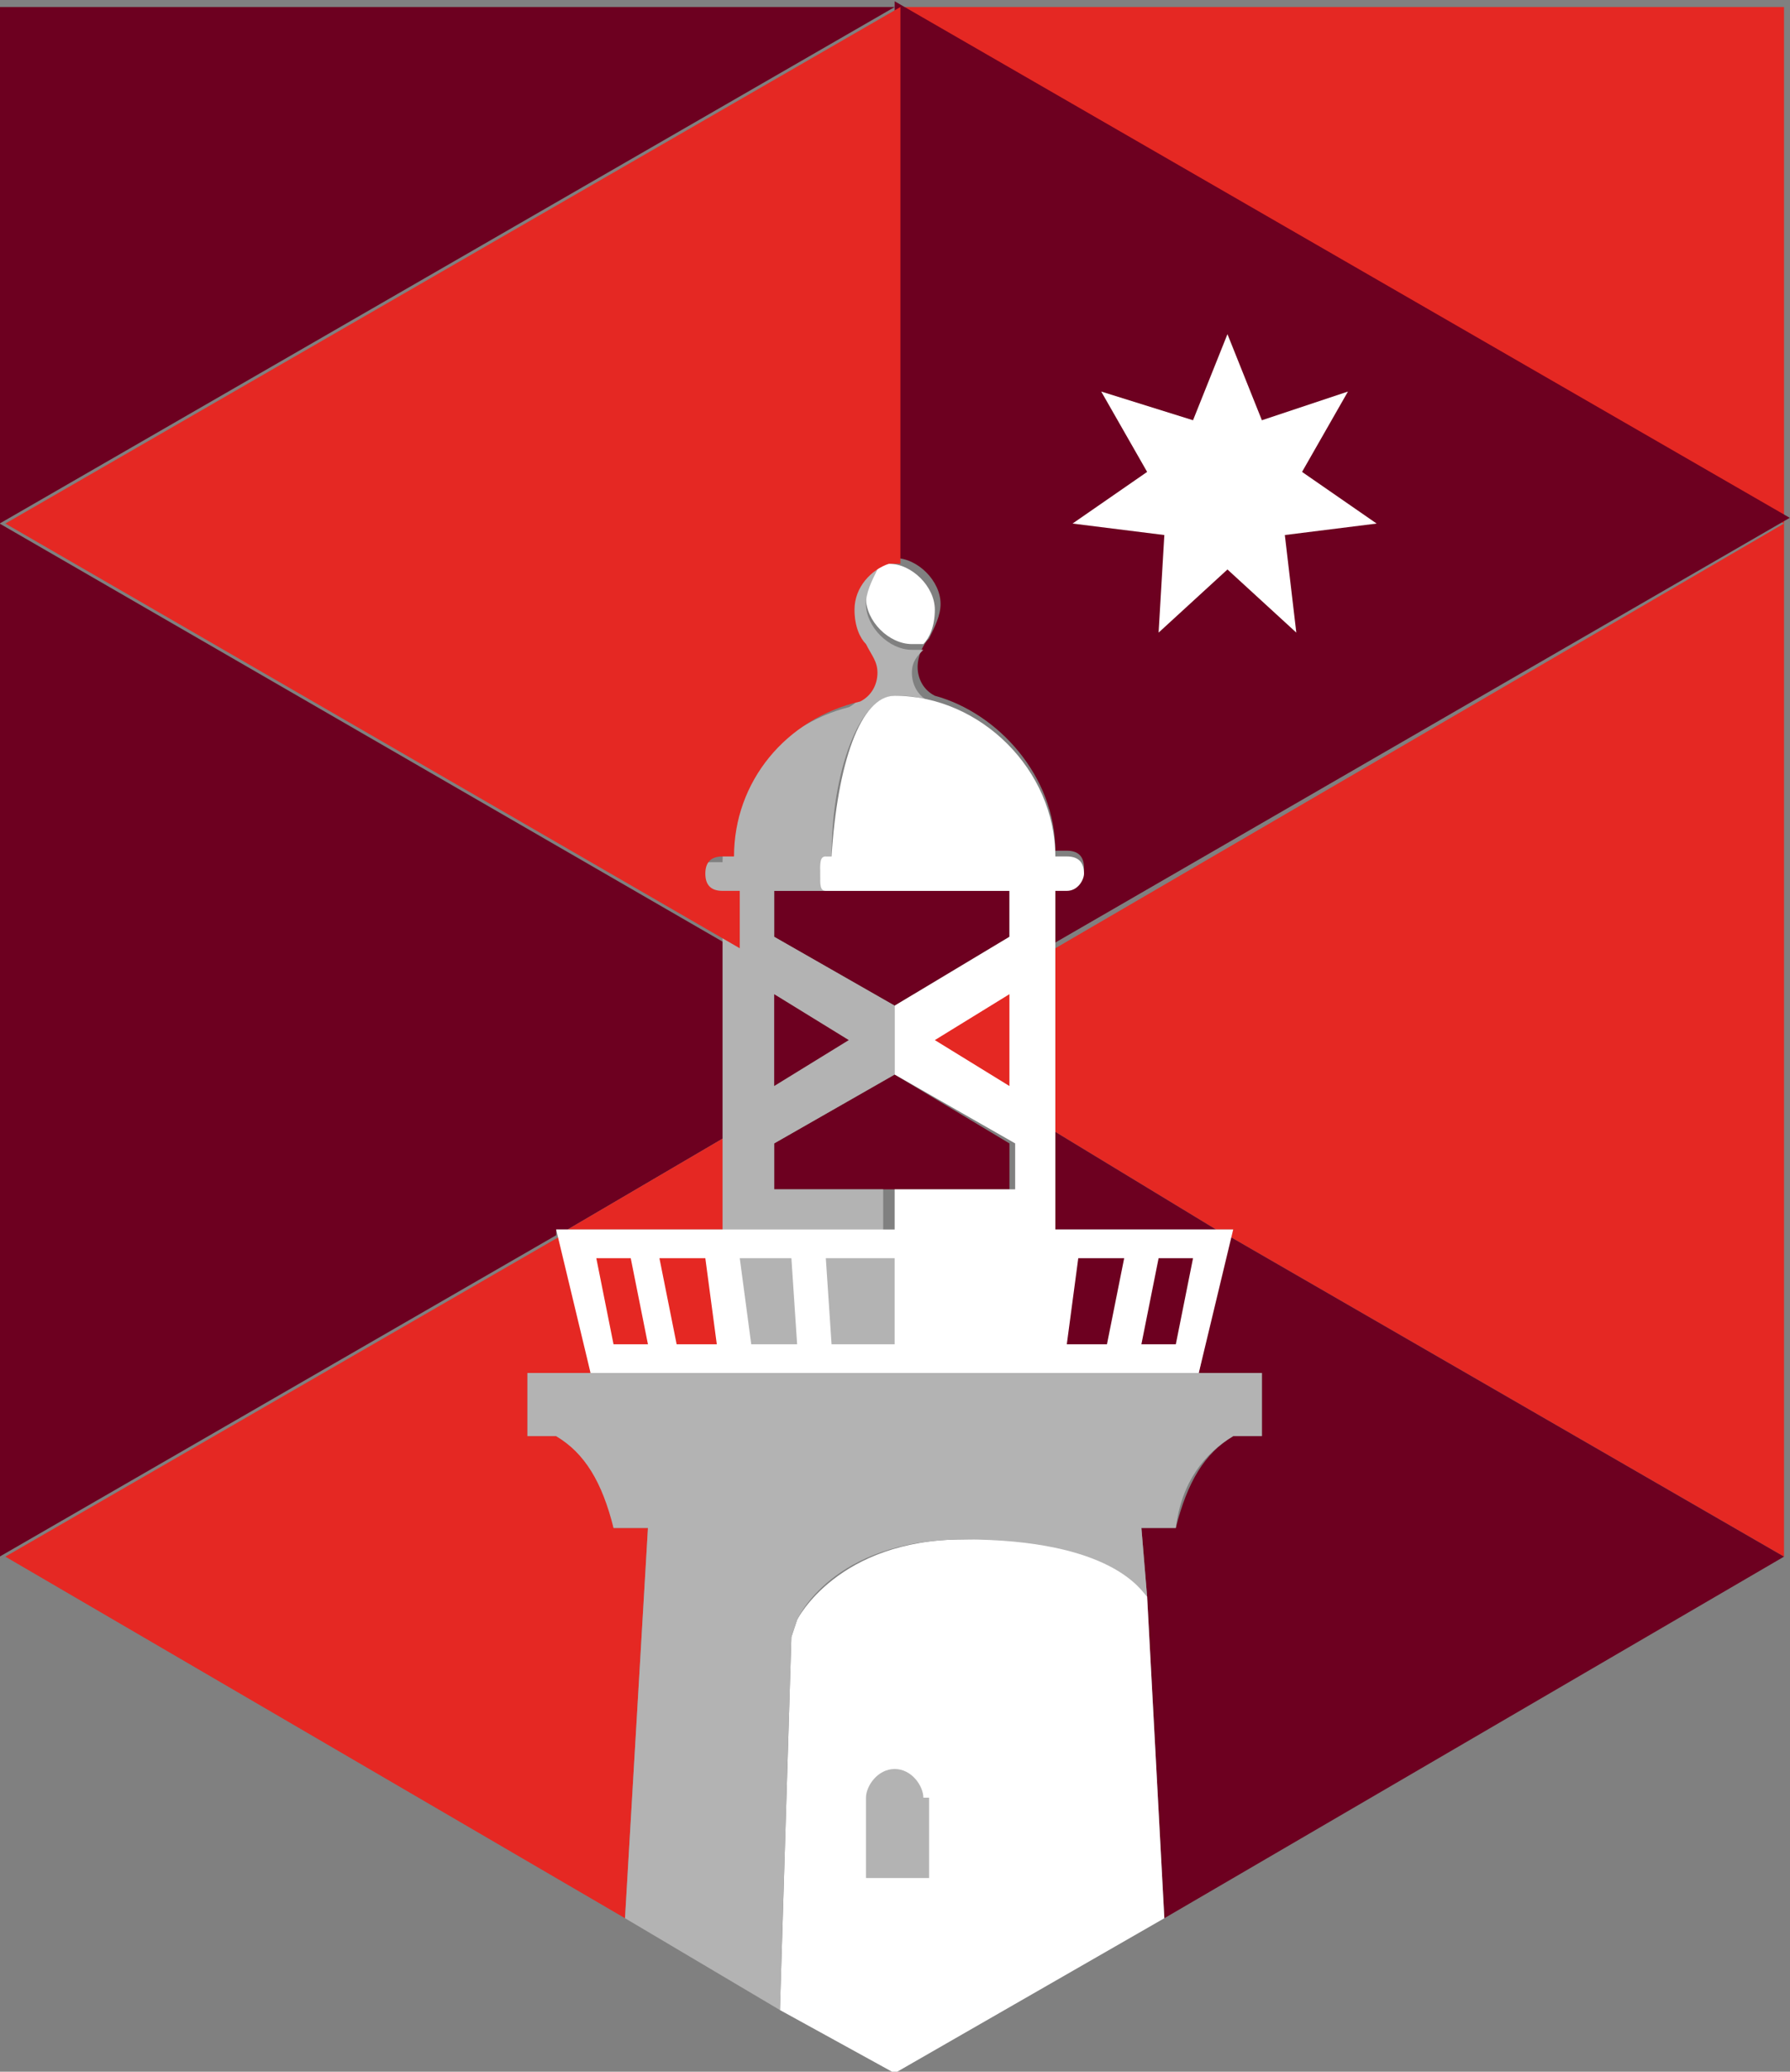 <?xml version="1.0" encoding="UTF-8" standalone="no"?>
<!-- Generator: Adobe Illustrator 18.1.1, SVG Export Plug-In . SVG Version: 6.00 Build 0)  -->

<svg
   xmlns:dc="http://purl.org/dc/elements/1.1/"
   xmlns:cc="http://creativecommons.org/ns#"
   xmlns:rdf="http://www.w3.org/1999/02/22-rdf-syntax-ns#"
   xmlns:svg="http://www.w3.org/2000/svg"
   xmlns="http://www.w3.org/2000/svg"
   xmlns:sodipodi="http://sodipodi.sourceforge.net/DTD/sodipodi-0.dtd"
   xmlns:inkscape="http://www.inkscape.org/namespaces/inkscape"
   version="1.1"
   id="Layer_1"
   x="0px"
   y="0px"
   width="84.701"
   height="98.003"
   viewBox="-84 265.3 84.701 98.003"
   enable-background="new -84 265.3 150 65"
   xml:space="preserve"
   inkscape:version="0.48.4 r9939"
   sodipodi:docname="tree.svg"><rect x="-84" y="265.3" width="84.701" height="98.003" fill="#808080" stroke="none"/><defs
     id="defs207" /><sodipodi:namedview
     pagecolor="#ffffff"
     bordercolor="#666666"
     borderopacity="1"
     objecttolerance="10"
     gridtolerance="10"
     guidetolerance="10"
     inkscape:pageopacity="0"
     inkscape:pageshadow="2"
     inkscape:window-width="1301"
     inkscape:window-height="744"
     id="namedview205"
     showgrid="false"
     inkscape:zoom="5.5060048"
     inkscape:cx="39.066031"
     inkscape:cy="76.843456"
     inkscape:window-x="65"
     inkscape:window-y="24"
     inkscape:window-maximized="1"
     inkscape:current-layer="Layer_1"
     fit-margin-top="0"
     fit-margin-left="0"
     fit-margin-right="0"
     fit-margin-bottom="0" /><rect
     style="fill:none"
     id="rect5"
     height="59.7"
     width="151.1"
     y="253"
     x="-99.6" /><g
     id="g4379"
     transform="matrix(2.715,0,0,2.715,144.041,-454.929)"><g
       transform="translate(-14.5,-14.9)"
       id="g43"><g
         id="g45"><g
           id="g47"><polygon
             points="-51.1,296.7 -51.1,299.9 -48.3,301.6 -48,301.6 -48.1,301.7 -38.4,307.3 -38.4,289.3 "
             id="polygon49"
             style="fill:#e52823" /><polygon
             points="-59.8,301.6 -59.6,301.6 -56.7,299.9 -56.7,296.7 -69.5,289.3 -69.5,307.3 -59.8,301.7 "
             id="polygon51"
             style="fill:#6d0020" /><g
             id="g53"><polygon
               points="-38.4,280.3 -53.9,280.3 -38.4,289.3 "
               id="polygon55"
               style="fill:#e52823" /></g><g
             id="g57"><polygon
               points="-53.9,280.3 -69.5,280.3 -69.5,289.3 "
               id="polygon59"
               style="fill:#6d0020" /></g><g
             id="g61"><path
               d="m -47.5,304.1 v 1.1 H -48 c -0.5,0.3 -0.8,0.8 -1,1.6 h -0.6 l 0.1,1.2 0.3,5.6 10.8,-6.3 -9.7,-5.6 -0.5,2.4 h 1.1 z"
               id="path63"
               inkscape:connector-curvature="0"
               style="fill:#6d0020" /><polygon
               points="-51.1,301.6 -48.3,301.6 -51.1,299.9 "
               id="polygon65"
               style="fill:#6d0020" /></g><g
             id="g67"><path
               d="m -59.2,304.1 -0.5,-2.4 -9.7,5.6 10.8,6.3 0.4,-6.8 h -0.6 c -0.1,-0.8 -0.5,-1.3 -1,-1.6 h -0.5 v -1.1 h 1.1 z"
               id="path69"
               inkscape:connector-curvature="0"
               style="fill:#e52823" /><polygon
               points="-56.7,301.6 -56.7,299.9 -59.6,301.6 "
               id="polygon71"
               style="fill:#e52823" /></g><g
             id="g73"><g
               id="g75"><g
                 id="g77"><path
                   d="m -53.6,291.4 c 0.1,0 0.1,0 0.2,0 0.1,-0.1 0.2,-0.3 0.2,-0.6 0,-0.4 -0.4,-0.8 -0.8,-0.8 -0.1,0 -0.1,0 -0.2,0 -0.2,0.1 -0.2,0.3 -0.2,0.6 0,0.4 0.4,0.8 0.8,0.8 z"
                   id="path79"
                   inkscape:connector-curvature="0"
                   style="fill:#ffffff" /></g></g></g><g
             id="g81"><path
               d="m -52.7,307 c -2.2,0 -2.9,1.4 -2.9,1.4 l -0.1,0.3 -0.2,6.5 2,1.1 4.7,-2.7 -0.3,-5.6 c 0,-0.1 -0.6,-1.1 -3.2,-1 z"
               id="path83"
               inkscape:connector-curvature="0"
               style="fill:#ffffff" /></g><g
             id="g85"><path
               d="m -60.3,304.1 v 1.1 h 0.5 c 0.5,0.3 0.8,0.8 1,1.6 h 0.6 l -0.4,6.8 2.7,1.6 0.2,-6.5 0.1,-0.3 c 0,0 0.6,-1.4 2.9,-1.4 2.6,0 3.1,0.9 3.2,1 l -0.1,-1.2 h 0.6 c 0.1,-0.8 0.5,-1.3 1,-1.6 h 0.5 v -1.1 h -12.8 z"
               id="path87"
               inkscape:connector-curvature="0"
               style="fill:#b3b3b3" /></g><path
             d="m -53.4,311.5 c 0,-0.2 -0.2,-0.5 -0.5,-0.5 -0.3,0 -0.5,0.3 -0.5,0.5 v 1.4 h 1.1 v -1.4 z"
             id="path89"
             inkscape:connector-curvature="0"
             style="fill:#b3b3b3" /></g></g><g
         id="g91"><polygon
           points="-56,295.7 -56,296.5 -53.9,297.7 -51.9,296.5 -51.9,295.7 "
           id="polygon93"
           style="fill:#6d0020" /><polygon
           points="-53.9,298.9 -56,300.1 -56,300.9 -51.9,300.9 -51.9,300.1 "
           id="polygon95"
           style="fill:#6d0020" /></g></g><g
       transform="translate(-14.5,-14.9)"
       id="g97"><path
         style="fill:#6d0020"
         inkscape:connector-curvature="0"
         id="path99"
         d="m -51.1,295 h 0.2 c 0.2,0 0.3,0.1 0.3,0.3 0,0.2 -0.1,0.3 -0.3,0.3 h -0.2 v 1 l 12.8,-7.4 -15.6,-9 v 9.7 c 0.4,0 0.8,0.4 0.8,0.8 0,0.2 -0.1,0.4 -0.2,0.6 h 0 c 0,0 0,0 0,0 0,0 0,0 0,0 0,0 0,0 0,0 -0.1,0.1 -0.2,0.3 -0.2,0.5 0,0.2 0.1,0.4 0.3,0.5 1.1,0.3 2.1,1.4 2.1,2.7 z" /></g><g
       transform="translate(-14.5,-14.9)"
       id="g101"><path
         style="fill:#b3b3b3"
         inkscape:connector-curvature="0"
         id="path103"
         d="M -53.9,300.9 H -56 v -0.8 l 2.1,-1.2 h 0 l 0,0 v -1.2 l -2.1,-1.2 v -0.8 h 0.9 c -0.1,0 -0.1,-0.2 -0.1,-0.3 0,-0.2 0.1,-0.3 0.1,-0.3 h 0.1 c 0,-1.5 0.5,-2.8 1.1,-2.8 0.2,0 0.4,0 0.6,0.1 -0.2,-0.1 -0.3,-0.3 -0.3,-0.5 0,-0.2 0.1,-0.3 0.2,-0.4 -0.1,0 -0.1,0 -0.2,0 -0.4,0 -0.8,-0.4 -0.8,-0.8 0,-0.2 0.1,-0.4 0.2,-0.6 -0.3,0.1 -0.6,0.4 -0.6,0.8 0,0.2 0.1,0.4 0.2,0.6 0.1,0.1 0.2,0.3 0.2,0.5 0,0.2 -0.1,0.4 -0.3,0.5 -1.2,0.3 -2.2,1.4 -2.2,2.7 h -0.2 c -0.2,0 -0.3,0.1 -0.3,0.3 0,0.2 0.1,0.3 0.3,0.3 h 0.2 v 5.9 h 2.8 v -0.8 z" /></g><path
       style="fill:#ffffff"
       inkscape:connector-curvature="0"
       id="path105"
       d="m -68.4,282.8 v 1.2 l 2.1,1.2 v 0.8 h -2.1 v 0.7 h -5.9 l 0.6,2.5 h 10.6 l 0.6,-2.5 h -3.1 v -5.9 h 0.2 c 0.2,0 0.3,-0.2 0.3,-0.3 0,-0.2 -0.1,-0.3 -0.3,-0.3 h -0.2 c 0,-1.5 -1.3,-2.8 -2.8,-2.8 -0.6,0 -1,1.2 -1.1,2.8 l 0,0 h -0.1 c -0.1,0 -0.1,0.1 -0.1,0.3 0,0.2 0,0.3 0.1,0.3 h 3.2 v 0.8 l -2,1.2 z" /><polygon
       transform="translate(-14.5,-14.9)"
       style="fill:#6d0020"
       id="polygon107"
       points="-56,297.5 -54.7,298.3 -56,299.1 " /><polygon
       transform="translate(-14.5,-14.9)"
       style="fill:#e52823"
       id="polygon109"
       points="-51.9,297.5 -53.2,298.3 -51.9,299.1 " /><polygon
       transform="translate(-14.5,-14.9)"
       style="fill:#ffffff"
       id="polygon111"
       points="-49.5,288.4 -50.3,287 -48.7,287.5 -48.1,286 -47.5,287.5 -46,287 -46.8,288.4 -45.5,289.3 -47.1,289.5 -46.9,291.2 -48.1,290.1 -49.3,291.2 -49.2,289.5 -50.8,289.3 " /><g
       transform="translate(-14.5,-14.9)"
       id="g113"><path
         style="fill:#e52823"
         inkscape:connector-curvature="0"
         id="path115"
         d="m -56.9,295.7 c -0.2,0 -0.3,-0.1 -0.3,-0.3 0,-0.2 0.1,-0.3 0.3,-0.3 h 0.2 c 0,-1.3 0.9,-2.4 2.2,-2.7 0.2,-0.1 0.3,-0.3 0.3,-0.5 0,-0.2 -0.1,-0.3 -0.2,-0.5 -0.1,-0.1 -0.2,-0.3 -0.2,-0.6 0,-0.4 0.3,-0.7 0.6,-0.8 0.1,0 0.1,0 0.2,0 v -9.7 l -15.6,9 12.8,7.4 v -1 h -0.3 z" /></g><g
       transform="translate(-14.5,-14.9)"
       id="g117"><g
         id="g119"><path
           style="fill:#b3b3b3"
           inkscape:connector-curvature="0"
           id="path121"
           d="m -56.4,303.6 h 0.8 l -0.1,-1.5 h -0.9 l 0.2,1.5 z" /></g><g
         id="g123"><path
           style="fill:#b3b3b3"
           inkscape:connector-curvature="0"
           id="path125"
           d="m -55,303.6 h 1.1 v -1.5 h -1.2 l 0.1,1.5 z" /></g><g
         id="g127"><path
           style="fill:#e52823"
           inkscape:connector-curvature="0"
           id="path129"
           d="m -57.7,303.6 h 0.7 l -0.2,-1.5 H -58 l 0.3,1.5 z" /></g><g
         id="g131"><path
           style="fill:#e52823"
           inkscape:connector-curvature="0"
           id="path133"
           d="m -58.8,303.6 h 0.6 l -0.3,-1.5 h -0.6 l 0.3,1.5 z" /></g><g
         id="g135"><path
           style="fill:#6d0020"
           inkscape:connector-curvature="0"
           id="path137"
           d="m -50.9,303.6 h 0.7 l 0.3,-1.5 h -0.8 l -0.2,1.5 z" /></g><g
         id="g139"><path
           style="fill:#6d0020"
           inkscape:connector-curvature="0"
           id="path141"
           d="m -49.6,303.6 h 0.6 l 0.3,-1.5 h -0.6 l -0.3,1.5 z" /></g></g></g></svg>
